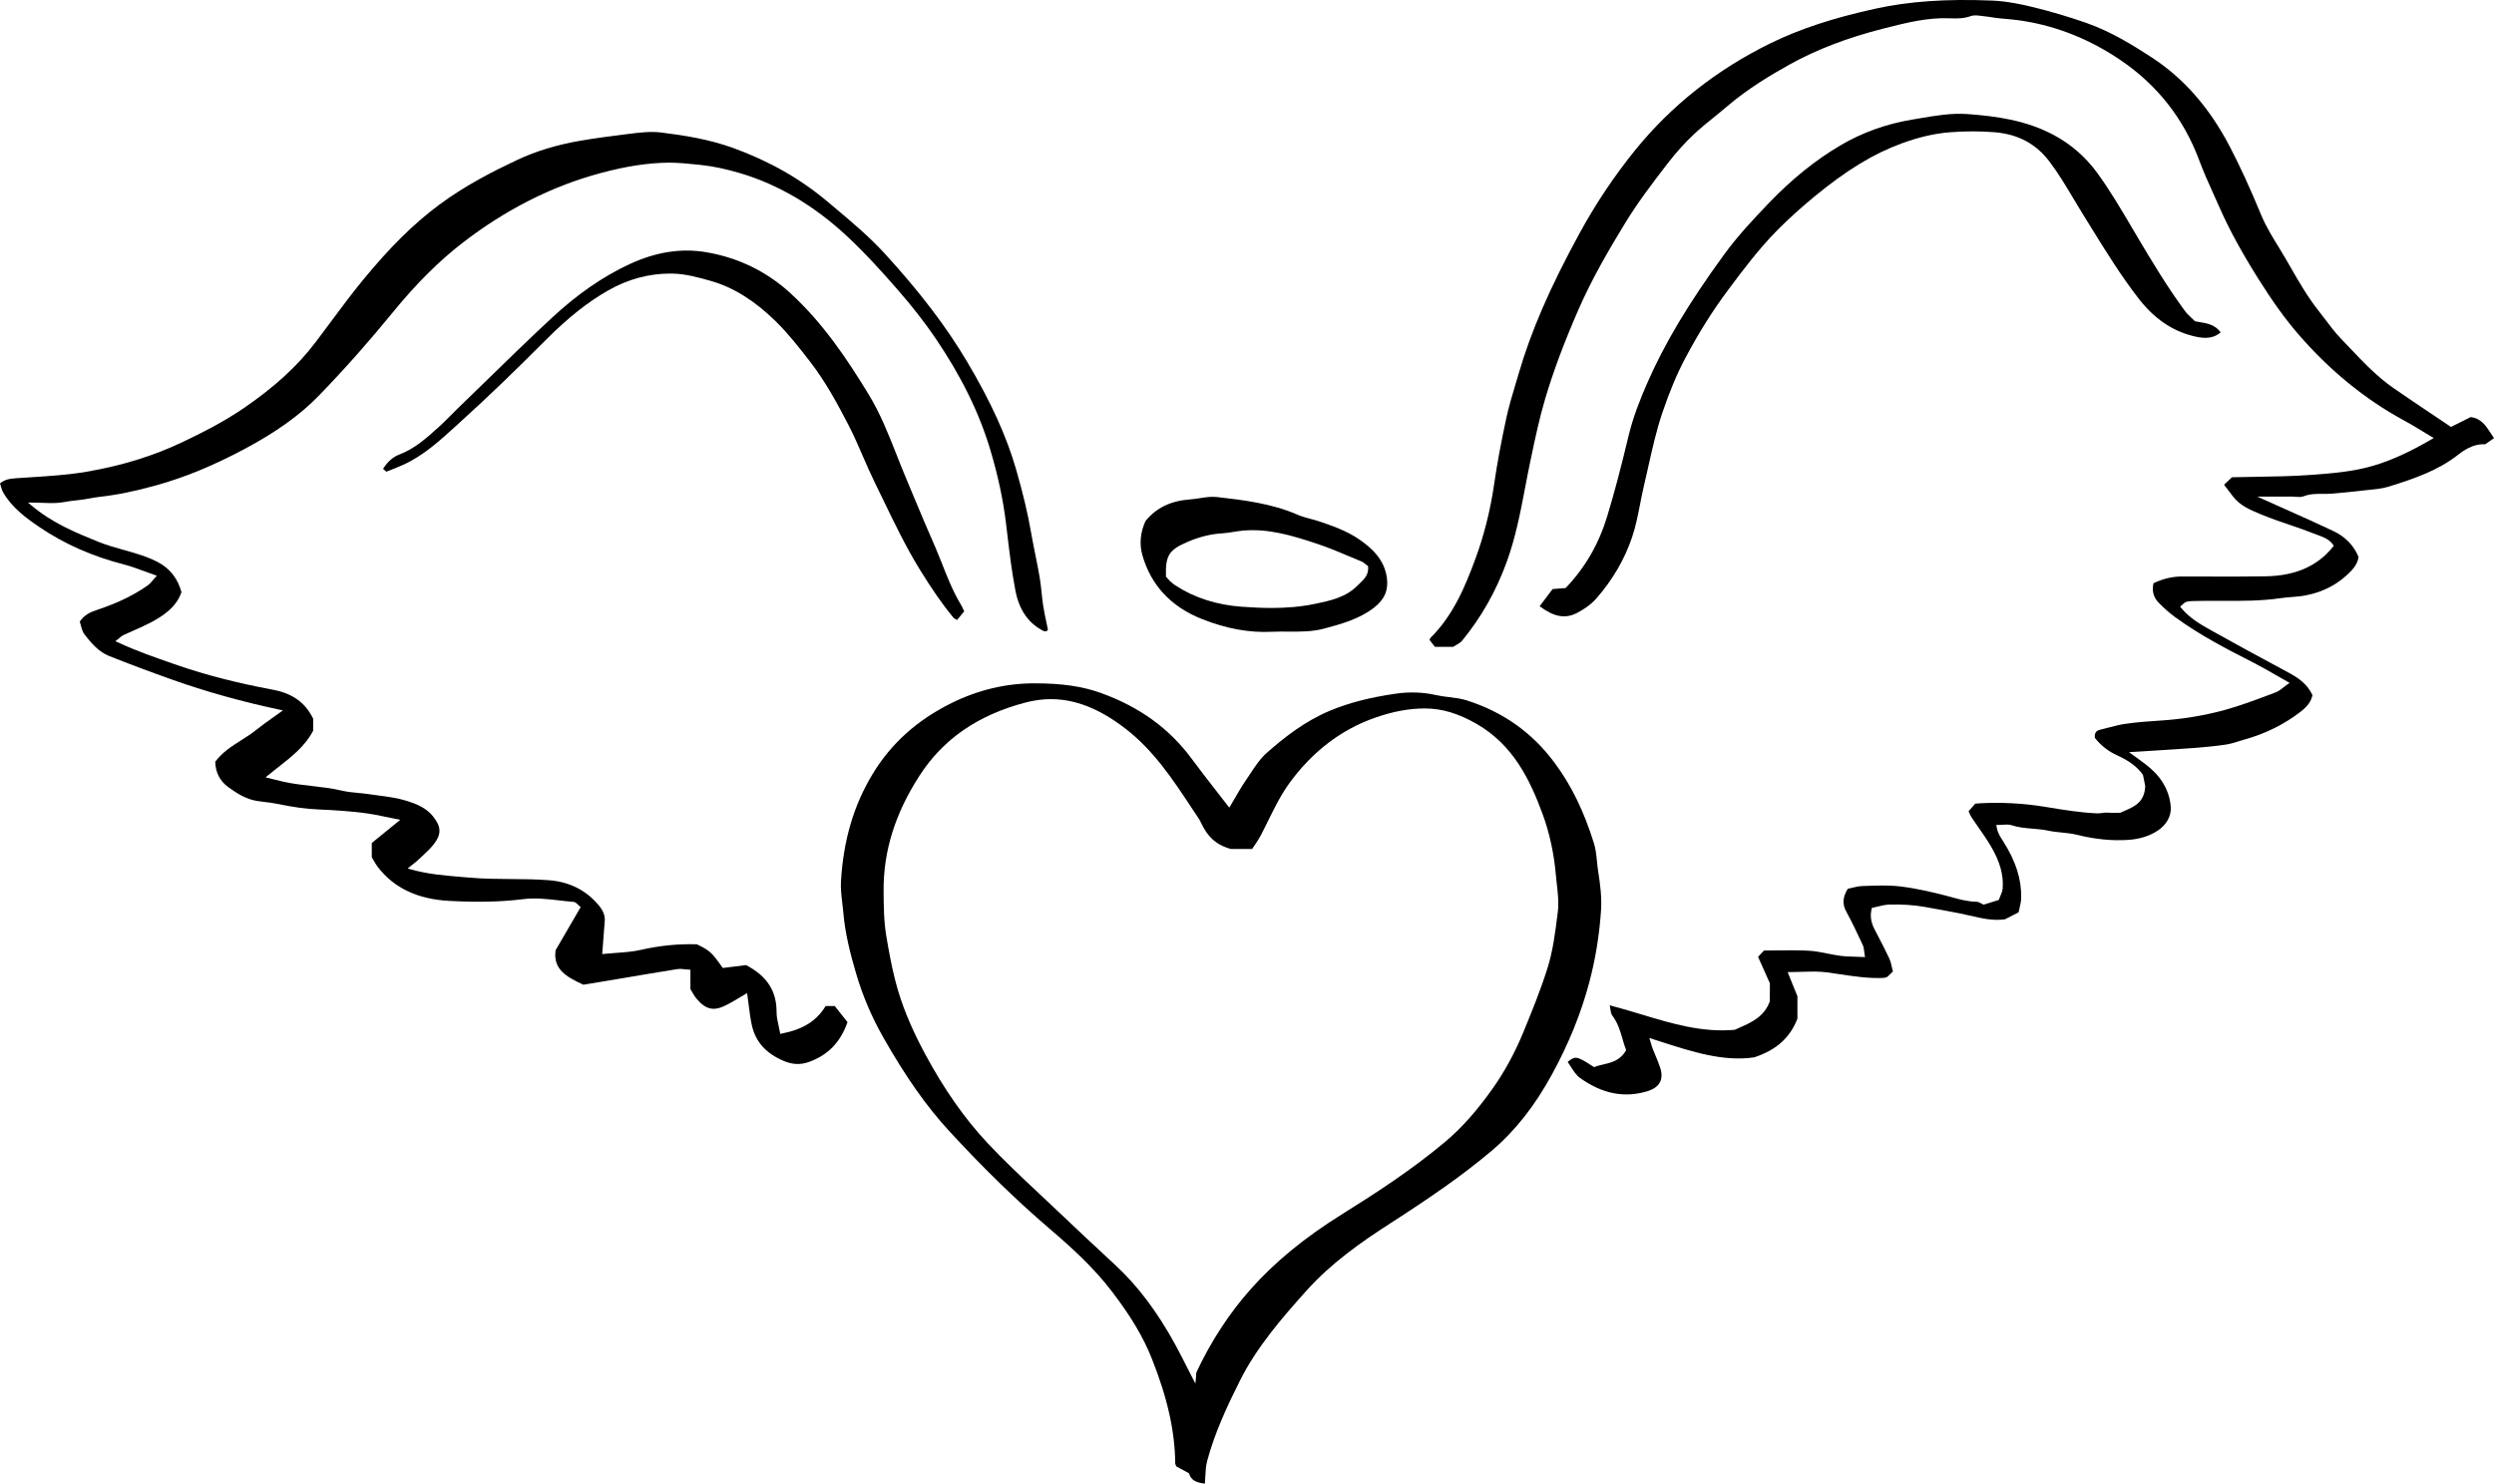 <?xml version="1.0" encoding="UTF-8"?>
<svg id="Layer_2" data-name="Layer 2" xmlns="http://www.w3.org/2000/svg" viewBox="0 0 414.572 246.696">
  <g id="Layer_1-2" data-name="Layer 1">
    <g>
      <path d="m410.678,69.359l-3.259,1.63-.121-.082c-.949-.64-1.905-1.281-2.867-1.926-2.156-1.445-4.385-2.94-6.567-4.453-2.729-1.893-5.027-4.317-7.249-6.662-.486-.513-.972-1.026-1.462-1.533-.979-1.014-1.843-2.16-2.679-3.269-.365-.484-.73-.968-1.105-1.442-1.766-2.235-3.199-4.726-4.585-7.133-.619-1.075-1.258-2.187-1.918-3.258l-.037-.06c-1.072-1.741-2.181-3.54-2.969-5.447-1.838-4.447-3.482-8.03-5.172-11.278-3.389-6.511-7.637-11.379-12.987-14.88-3.313-2.169-6.933-4.37-10.953-5.774-2.857-1-5.802-1.873-8.753-2.595-1.867-.457-4.331-.995-6.827-1.098-7.656-.314-13.84.117-19.469,1.356-7.003,1.542-12.508,3.356-17.323,5.709-8.968,4.38-16.577,10.392-22.617,17.866-3.424,4.236-6.498,8.831-9.136,13.657-4.982,9.112-8.139,16.398-10.233,23.622-.172.594-.35,1.187-.528,1.78-.522,1.743-1.062,3.546-1.451,5.345-.914,4.233-1.557,7.715-2.025,10.959-.635,4.402-1.689,8.615-3.131,12.521-1.705,4.618-3.69,9.441-7.525,13.204-.017.021-.038.115-.054.185-.009.04-.019.082-.03.126l.878,1.134h3.02c.156-.102.321-.196.488-.292.396-.228.77-.441,1.019-.745,3.197-3.909,5.619-8.187,7.404-13.076,1.479-4.051,2.292-8.314,3.079-12.437.274-1.44.559-2.93.867-4.39l.136-.643c.676-3.206,1.375-6.521,2.332-9.728,1.357-4.553,3.092-9.205,5.459-14.644,2.27-5.215,5.093-10.047,7.806-14.49,2.098-3.437,4.466-6.562,7.12-9.999,1.348-1.744,2.776-3.333,4.246-4.723,1.099-1.039,2.294-2.005,3.45-2.938.719-.581,1.439-1.163,2.14-1.764,3.498-2.998,7.398-5.3,10.405-6.97,4.496-2.495,9.583-4.446,15.554-5.965l.263-.067c3.506-.891,7.131-1.821,10.884-1.646,1.266.059,2.323.018,3.379-.363.562-.203,1.204-.116,1.827-.03.18.024.359.049.534.065.406.038.811.102,1.215.165.41.064.833.131,1.248.167,1.294.111,2.632.227,3.99.443,5.673.91,11.1,3.104,16.13,6.52,6.104,4.144,10.499,9.755,13.063,16.676.701,1.892,1.548,3.77,2.368,5.585.325.72.65,1.438.967,2.161,1.584,3.607,3.616,7.354,6.394,11.788,2.414,3.854,4.543,6.812,6.701,9.312,5.223,6.049,11.149,10.888,17.612,14.382,1.044.563,2.038,1.169,3.089,1.81.485.296.974.594,1.474.891l.365.217-.367.214c-3.619,2.109-6.678,3.501-9.628,4.378-3.396,1.01-6.978,1.281-10.138,1.521-3.19.243-6.417.292-9.539.339-1.3.021-2.591.039-3.868.072l-1.31,1.248.396.521c.387.511.765,1.011,1.151,1.505,1.147,1.469,2.853,2.175,4.502,2.856l.25.104c1.521.632,3.115,1.175,4.655,1.699,1.382.472,2.811.958,4.19,1.51.167.067.339.131.513.195.882.326,1.881.695,2.481,1.608l.1.152-.114.142c-2.587,3.221-6.219,4.832-11.104,4.927-3.286.063-6.628.052-9.86.041-1.386-.006-2.767-.009-4.159-.009-1.595,0-3.187.378-4.733,1.123-.291,1.284-.005,2.347.871,3.245.871.895,1.749,1.67,2.611,2.305,4.209,3.1,8.929,5.51,13.094,7.636,1.32.674,2.577,1.396,3.908,2.162.592.341,1.189.685,1.796,1.025l.348.195-.328.228c-.247.171-.471.347-.684.514-.443.347-.862.674-1.345.853l-1.241.464c-2.338.876-4.755,1.781-7.2,2.451-3.429.939-7.08,1.534-10.851,1.768-1.7.104-3.71.251-5.722.543-.885.129-1.778.364-2.641.592-.477.126-.954.252-1.433.362-.737.169-1.018.58-.929,1.366.993,1.277,2.218,2.235,3.743,2.926,1.974.893,3.317,1.909,4.228,3.198l.041.096.359,1.795c-.108,2.678-1.791,3.408-3.418,4.115-.226.098-.452.195-.674.299l-.105.023c-.172,0-.353.005-.538.009-.465.013-.946.023-1.436-.025-.303-.032-.603.008-.921.05-.29.038-.592.071-.908.065-2.684-.109-5.346-.544-7.921-.965l-.796-.13c-3.542-.576-7.169-.77-10.78-.577-.161.009-.323.024-.517.044l-.241.022-1.108,1.258c.05.107.095.211.139.31.12.272.224.507.359.71.374.562.76,1.115,1.146,1.668.703,1.007,1.43,2.047,2.063,3.124,1.504,2.558,2.127,4.782,1.961,7.001-.036.48-.235.937-.411,1.339-.073.166-.143.326-.197.479l-.042.118-2.51.783-.085-.037c-.126-.054-.252-.121-.378-.189-.239-.129-.465-.251-.664-.253-1.476-.017-2.875-.399-4.227-.77-.315-.086-.631-.173-.949-.255-2.052-.531-4.76-1.184-7.504-1.519-1.867-.227-3.811-.16-5.692-.095l-.633.021c-.658.021-1.316.186-1.897.33-.201.051-.391.098-.566.136-.844,1.398-.922,2.521-.267,3.733.997,1.846,1.913,3.774,2.754,5.584.16.343.205.726.253,1.131.022.189.045.388.083.596l.055.309-.313-.015c-.471-.023-.914-.036-1.337-.048-.875-.026-1.701-.051-2.503-.156-.715-.095-1.434-.238-2.128-.378-.982-.196-1.999-.4-2.998-.458-1.766-.103-3.579-.081-5.333-.058-.73.01-1.461.019-2.193.02l-.984,1.051,1.969,4.402-.015,3c-.934,2.562-3.012,3.48-5.021,4.369-.257.114-.513.228-.765.344l-.083.021c-5.444.468-10.367-1.023-15.579-2.597-1.678-.506-3.409-1.028-5.159-1.48.035.193.063.376.089.548.076.496.136.888.324,1.136.935,1.231,1.339,2.621,1.729,3.965.172.593.334,1.152.539,1.692l.042.111-.059.103c-.938,1.631-2.424,1.976-3.735,2.279-.503.117-.978.227-1.422.399l-.12.046-.107-.07c-2.784-1.82-3.015-1.814-4.275-.796.185.262.36.536.531.803.47.735.914,1.43,1.535,1.871,3.669,2.615,7.298,3.345,11.094,2.227,1.084-.318,1.817-.83,2.179-1.521.343-.654.354-1.477.033-2.445-.229-.693-.518-1.385-.797-2.053-.161-.386-.322-.771-.474-1.16-.086-.223-.153-.453-.237-.745-.042-.147-.09-.312-.147-.502l-.139-.456,1.741.56c5.442,1.757,10.58,3.412,15.691,2.659,3.666-1.205,5.962-3.254,7.182-6.437v-3.725l-1.627-4.013h.371c.67,0,1.331-.021,1.984-.043,1.466-.045,2.85-.091,4.234.095.685.093,1.368.195,2.051.299,2.401.361,4.886.739,7.363.613.072-.003.159-.029.289-.07.067-.021.145-.044.234-.069l.974-.918c-.054-.212-.101-.424-.148-.635-.124-.551-.24-1.072-.456-1.542-.575-1.254-1.229-2.501-1.86-3.707l-.504-.966c-.582-1.12-.901-2.157-.568-3.576l.037-.157.158-.031c.245-.049.5-.112.765-.178.613-.151,1.309-.323,2.003-.343,2.087-.054,3.986.066,5.808.38,1.949.335,3.888.703,5.868,1.084.608.116,1.215.258,1.822.398,1.848.43,3.757.878,5.712.583l2.256-1.158c.041-.2.089-.407.139-.619.135-.572.274-1.163.288-1.753.074-3.122-.882-6.127-3.008-9.458l-.113-.178c-.405-.628-.823-1.276-.961-2.232l-.042-.286h.289c.27,0,.527-.018.772-.035.521-.035,1.015-.07,1.462.079,1.126.377,2.323.477,3.479.573.871.072,1.771.147,2.65.339.713.155,1.464.229,2.191.302.828.081,1.685.166,2.507.371,3.073.763,5.897,1.039,8.628.852,1.85-.13,3.468-.639,4.81-1.513,1.493-.972,2.316-2.456,2.202-3.972-.115-1.53-.613-2.971-1.48-4.28-1.119-1.688-2.688-2.815-4.35-4.009l-1.112-.803.693-.044c1.039-.067,2.061-.131,3.07-.193,2.377-.147,4.622-.287,6.898-.456,1.511-.113,3.498-.28,5.463-.575.71-.107,1.424-.33,2.115-.546.317-.1.633-.198.952-.287,3.479-.975,6.501-2.465,9.241-4.556,1.237-.942,1.841-1.77,2.067-2.836-.891-1.892-2.436-2.915-3.976-3.739-4.773-2.555-8.736-4.718-12.473-6.809l-.238-.133c-1.839-1.027-3.741-2.091-5.159-3.843l-.156-.193.192-.157c.108-.089.198-.172.279-.247.175-.162.327-.302.525-.369.336-.115.692-.136,1.058-.147,1.615-.051,3.255-.043,4.842-.035,3.218.016,6.548.031,9.802-.445.609-.09,1.229-.14,1.827-.188.781-.062,1.589-.127,2.383-.281,2.962-.577,5.4-1.882,7.453-3.987.754-.772,1.17-1.537,1.305-2.399-.812-1.916-2.197-3.353-4.119-4.27-2.624-1.251-5.263-2.428-8.058-3.674-1.18-.526-2.382-1.062-3.612-1.617l-1.06-.478h2.572c1.056.003,2.0.001,2.943-.001.235-.021.486.018.732.036.536.039,1.042.076,1.456-.081,1.093-.418,2.19-.421,3.262-.406.511.001,1.04.005,1.551-.041,1.498-.135,3.241-.296,4.974-.504.368-.045.74-.081,1.111-.118,1.101-.108,2.238-.22,3.276-.544,4.358-1.362,8.238-2.704,11.58-5.345,1.56-1.232,3.054-1.792,4.437-1.688l1.468-1.022c-.17-.249-.333-.498-.491-.741-.896-1.377-1.67-2.567-3.403-2.759Z" stroke-width="0"/>
      <path d="m137.244,167.273c-1.496,2.48-3.754,3.897-7.299,4.586l-.25.049-.044-.251c-.071-.398-.154-.778-.235-1.146-.171-.773-.333-1.505-.33-2.242.012-3.502-1.6-5.981-5.069-7.798l-3.872.479-.086-.122c-1.776-2.503-2.024-2.733-4.206-3.812-3.052-.099-6.188.206-9.314.922-1.344.306-2.708.404-4.154.508-.651.047-1.313.095-1.985.163l-.298.03.159-2.025c.097-1.22.186-2.348.265-3.478.062-.879-.248-1.698-.976-2.577-2.086-2.52-4.879-3.934-8.302-4.201-2.101-.164-4.248-.18-6.323-.195-2.234-.016-4.543-.032-6.823-.233-.465-.041-.93-.079-1.394-.117-2.811-.233-5.717-.474-8.477-1.277l-.457-.133.368-.301c.151-.123.306-.245.462-.368.343-.269.698-.547,1.017-.851.187-.177.377-.353.567-.528.669-.619,1.361-1.26,1.915-1.975,1.304-1.685,1.267-2.905-.142-4.666-1.113-1.392-2.756-2.05-4.365-2.555-1.501-.472-3.124-.686-4.692-.892-.545-.071-1.09-.144-1.631-.226-.571-.086-1.161-.142-1.732-.196-.908-.085-1.847-.174-2.75-.389-1.631-.386-3.323-.579-4.96-.766-1.522-.174-3.096-.354-4.627-.688-.562-.123-1.121-.264-1.708-.412l-1.353-.335.385-.317c.569-.468,1.142-.917,1.708-1.361,2.307-1.81,4.487-3.52,5.82-6.077v-1.998c-1.296-2.674-3.424-4.205-6.691-4.818-6.022-1.131-11.208-2.464-15.854-4.075l-.601-.208c-3.064-1.062-6.232-2.158-9.359-3.614l-.372-.173.324-.251c.147-.114.271-.219.382-.313.217-.185.405-.345.627-.449.56-.263,1.128-.512,1.695-.76.932-.408,1.896-.83,2.804-1.312,2.17-1.151,4.293-2.564,5.153-5.077-.544-1.973-1.605-3.495-3.156-4.526-1.146-.763-2.501-1.269-3.553-1.624-.951-.321-1.94-.598-2.896-.865-1.396-.391-2.841-.794-4.206-1.348-3.751-1.52-7.63-3.092-11.171-6.081l-.522-.441h.684c.607,0,1.191.021,1.756.043,1.244.047,2.42.092,3.515-.125.69-.137,1.381-.213,2.049-.288.309-.034.618-.068.927-.108.454-.059.905-.141,1.355-.223.519-.094,1.056-.191,1.592-.251,2.888-.323,5.885-.933,9.432-1.918,4.685-1.301,9.468-3.267,14.622-6.011,5.355-2.851,9.329-5.709,12.503-8.995,2.144-2.218,4.282-4.53,6.356-6.873,1.842-2.079,3.815-4.405,6.031-7.109,3.762-4.593,7.468-8.279,11.328-11.271,7.186-5.569,14.939-9.494,23.044-11.666,4.281-1.147,7.894-1.695,11.371-1.727,1.562.008,3.119.154,4.629.316l.646.068c2.046.216,4.207.67,6.607,1.388,6.297,1.882,12.222,5.376,17.61,10.383,3.119,2.899,5.993,6.1,8.393,8.848,2.5,2.863,4.579,5.523,6.354,8.134,4.348,6.395,7.357,12.534,9.199,18.769,1.245,4.214,2.076,8.111,2.542,11.913.083.672.163,1.345.243,2.018.365,3.069.743,6.243,1.344,9.331.631,3.244,2.17,5.443,4.703,6.722.038.02.135.023.247.027.063.002.134.005.214.01l.24-.252c-.089-.439-.177-.858-.263-1.264-.201-.951-.391-1.85-.528-2.747-.11-.722-.187-1.458-.262-2.17-.087-.837-.178-1.703-.322-2.541-.219-1.277-.479-2.572-.731-3.824-.245-1.218-.498-2.477-.714-3.722-.539-3.1-1.318-6.383-2.454-10.333-1.607-5.59-4.206-11.308-8.177-17.995-3.452-5.814-7.782-11.504-13.625-17.906-2.578-2.824-5.559-5.328-8.441-7.749l-1.076-.904c-4.527-3.816-9.655-6.741-15.678-8.94-4.06-1.482-8.367-2.144-12.045-2.595-1.773-.22-3.625.015-5.417.241l-.528.066c-2.438.301-5.05.643-7.638,1.093-3.804.663-7.278,1.729-10.328,3.167-3.963,1.869-8.599,4.213-12.935,7.43-4.25,3.152-8.168,7.018-12.701,12.532-1.856,2.258-3.631,4.649-5.348,6.963-.845,1.139-1.689,2.276-2.546,3.404-2.994,3.939-6.773,7.408-11.894,10.917-3.414,2.341-7.099,4.188-10.254,5.687-4.825,2.29-10.015,3.894-15.868,4.903-3.021.522-6.144.722-9.164.915-.866.055-1.732.11-2.597.173-1.033.075-1.84.183-2.663.854.038.121.074.246.111.374.115.399.234.813.437,1.166,1.449,2.512,3.797,4.232,6.079,5.779,4.058,2.751,8.755,4.824,13.961,6.161,1.132.29,2.234.696,3.402,1.127.555.204,1.127.416,1.73.624l.362.125-.261.281c-.181.195-.332.373-.468.532-.267.313-.478.562-.749.755-2.322,1.656-5.031,2.969-8.526,4.133-1.22.406-2.081.856-2.822,1.923.059.181.111.378.165.581.149.564.303,1.148.638,1.577,1.114,1.425,2.344,2.873,4.051,3.553,3.277,1.305,6.787,2.623,10.431,3.918,5.678,2.017,11.545,3.659,17.936,5.021l.548.116-.454.33c-.463.337-.911.654-1.345.962-.913.647-1.775,1.259-2.586,1.914-.804.649-1.69,1.212-2.547,1.757-1.553.985-3.158,2.004-4.312,3.571.009,1.724.767,3.217,2.14,4.212,1.38.998,2.887,2,4.791,2.311.436.071.876.124,1.317.177.624.074,1.269.151,1.896.282,2.732.57,4.994.877,7.12.963,2.698.108,5.083.291,7.291.558,1.34.162,2.677.438,3.97.707.572.118,1.142.236,1.708.344l.528.101-4.746,3.859v2.368c.104.174.204.347.302.52.23.403.448.783.713,1.126,2.708,3.495,6.591,5.333,11.874,5.617,4.767.258,8.687.162,12.335-.296,1.97-.247,4.017-.01,5.996.22.767.089,1.56.181,2.333.242.275.021.485.229.707.449.093.092.191.189.3.276l.167.135-4.169,7.173c-.452,3.129,1.718,4.41,4.615,5.738l.827-.136c.847-.138,1.799-.294,2.75-.453l3.166-.534c2.898-.49,5.896-.997,8.849-1.467.455-.071.92-.02,1.371.03.198.022.397.045.594.056l.236.014v3.207c.092.151.181.309.271.467.215.38.438.773.716,1.103,1.637,1.938,2.954,2.185,5.22.98.678-.36,1.349-.762,1.998-1.15.3-.18.599-.358.898-.533l.32-.188.053.367c.081.556.149,1.102.216,1.641.147,1.174.286,2.282.533,3.376.615,2.724,2.349,4.653,5.3,5.898,1.453.614,2.786.664,4.196.159,3.143-1.125,5.235-3.29,6.395-6.615l-2.126-2.682h-1.508Z" stroke-width="0"/>
      <path d="m265.462,143.232c-.101-1.007-.204-2.047-.499-2.997-1.66-5.355-3.82-9.765-6.604-13.479-3.746-4.997-8.502-8.365-14.539-10.297-.94-.302-1.954-.425-2.934-.544-.728-.089-1.481-.181-2.2-.344-2.129-.486-4.379-.562-6.686-.229-4.341.63-7.817,1.531-10.939,2.838-4.261,1.783-7.687,4.535-10.477,6.992-1.127.992-2.007,2.333-2.857,3.63-.241.367-.482.734-.728,1.093-.625.913-1.188,1.887-1.734,2.828-.245.423-.488.844-.735,1.257l-.188.314-.224-.291c-.657-.853-1.307-1.687-1.949-2.512-1.423-1.828-2.768-3.556-4.09-5.345-3.713-5.025-8.646-8.598-15.079-10.921-3.053-1.104-6.449-1.599-11.012-1.605h-.048c-4.743,0-9.381,1.106-13.787,3.29-5.731,2.843-10.021,6.707-13.115,11.816-3.129,5.167-4.845,10.998-5.246,17.827-.069,1.185.076,2.388.216,3.551.067.552.133,1.104.179,1.656.285,3.447,1.158,6.794,2.059,9.897,1.108,3.817,2.616,7.379,4.609,10.888,3.688,6.491,7.149,11.411,10.894,15.483,5.749,6.253,11.284,11.635,16.922,16.453,3.483,2.979,7.126,6.283,10.169,10.269,3.166,4.145,5.211,7.59,6.634,11.173,2.608,6.565,3.842,12.116,3.884,17.469 0.0.041.042.126.09.225.031.062.065.134.101.216l2.095,1.141.031.096c.351,1.101,1.193,1.443,2.608,1.626.032-.4.052-.784.071-1.156.047-.925.092-1.8.313-2.625,1.26-4.711,3.363-9.201,5.447-13.353,2.763-5.504,6.799-10.206,11.04-14.938,4.148-4.629,9.15-8.12,13.938-11.204,6.496-4.185,11.848-7.837,16.854-12.065,3.871-3.27,7.153-7.427,10.035-12.708,2.809-5.148,4.84-10.165,6.208-15.334,1.034-3.908,1.671-7.825,1.948-11.974.146-2.194-.156-4.394-.478-6.457-.085-.547-.141-1.108-.195-1.651Zm-6.514,8.397l-.079.631c-.359,2.869-.731,5.836-1.623,8.685-1.176,3.755-2.691,7.441-4.027,10.693-1.382,3.365-3.066,6.469-5.006,9.226-2.695,3.829-5.248,6.7-8.037,9.038-5.479,4.591-11.419,8.455-17.021,11.946-6.276,3.912-11.278,8.016-15.292,12.546-3.547,4.003-6.561,8.623-8.957,13.731-.064.135-.072.33-.082.578-.006.153-.013.324-.034.518l-.087.833-.383-.745c-.344-.668-.673-1.316-.993-1.948-.683-1.347-1.327-2.619-2.013-3.869-2.973-5.419-6.213-9.715-9.907-13.133-3.731-3.454-6.791-6.322-9.63-9.028-1.021-.973-2.051-1.938-3.081-2.902-2.88-2.699-5.859-5.49-8.593-8.422-3.806-4.081-7.188-8.916-10.341-14.782-2.338-4.351-3.89-8.148-4.884-11.954-.673-2.577-1.13-5.145-1.54-7.554-.425-2.5-.443-5.026-.459-7.47l-.001-.111c-.046-6.597,1.904-12.859,5.961-19.148,3.939-6.104,9.7-10.086,17.611-12.171,5.616-1.477,10.922-.087,16.695,4.386,4.661,3.612,7.882,8.495,10.997,13.217l.198.301c.111.168.225.334.338.501.357.523.726,1.064,1.003,1.647.846,1.772,2.031,3.52,4.948,4.299h3.506c.132-.203.271-.407.412-.615.367-.54.746-1.099,1.052-1.687.408-.783.797-1.575,1.187-2.368,1.061-2.159,2.159-4.393,3.634-6.402,3.788-5.161,8.525-8.772,14.08-10.734,2.981-1.054,5.707-1.565,8.329-1.565h.041c2.824.006,5.557.824,8.601,2.578,6.062,3.493,8.843,9.253,10.944,14.955,1.161,3.149,1.908,6.596,2.223,10.243.043.504.101,1.01.158,1.516.169,1.493.344,3.037.153,4.543Z" stroke-width="0"/>
      <path d="m271.313,89.279c.597-1.775.96-3.633,1.312-5.43.191-.979.39-1.992.624-2.982.247-1.045.48-2.092.713-3.139.671-3.01,1.364-6.121,2.375-9.114,1.191-3.528,2.455-6.529,3.863-9.174,2.182-4.1,4.441-7.703,6.908-11.02,2.448-3.291,5.223-7.021,8.438-10.252,1.818-1.827,3.801-3.62,6.06-5.482,5.332-4.392,9.807-7.119,14.508-8.842,2.854-1.047,5.475-1.652,8.011-1.851,2.553-.199,5.05-.2,7.421-.007,3.892.319,6.872,1.905,9.11,4.848,1.484,1.95,2.741,4.061,3.956,6.101.509.854,1.018,1.708,1.543,2.554.466.748.929,1.499,1.392,2.249,2.464,3.991,5.012,8.119,7.955,11.906,2.542,3.271,5.449,5.295,8.886,6.188,1.519.395,3.254.703,4.751-.561-.926-1.293-2.243-1.509-3.635-1.737-.185-.03-.37-.061-.554-.094l-.078-.014-.056-.057c-.161-.161-.33-.318-.501-.478-.385-.358-.783-.729-1.104-1.164-2.87-3.895-5.302-7.922-7.958-12.403l-.904-1.531c-1.78-3.021-3.621-6.146-5.707-9.012-1.947-2.676-4.401-4.813-7.295-6.354-4.618-2.458-9.607-3.116-14.31-3.461-2.644-.194-5.332.267-7.933.71-.401.069-.802.138-1.203.204-4.333.714-8.37,2.163-11.998,4.307-4.14,2.445-8.004,5.559-11.813,9.52-2.559,2.662-5.248,5.522-7.524,8.652-5.993,8.24-9.957,14.895-12.855,21.578-.998,2.3-2.241,5.354-3.011,8.584-1.294,5.432-2.392,9.562-3.558,13.391-1.386,4.551-3.683,8.519-6.828,11.792l-.065.068-2.163.175-2.157,2.853c2.375,1.781,4.225,2.122,6.154,1.147.938-.477,2.274-1.292,3.306-2.475,2.696-3.088,4.689-6.518,5.926-10.195Z" stroke-width="0"/>
      <path d="m156.457,93.391l-.024-.062c-.585-1.499-1.24-3.002-1.874-4.456-.347-.798-.695-1.596-1.034-2.397-.733-1.736-1.458-3.476-2.184-5.214l-.881-2.11c-.491-1.174-.957-2.356-1.423-3.539-1.325-3.361-2.695-6.837-4.626-10.006-3.552-5.826-7.593-11.905-13.069-16.899-3.943-3.597-8.657-5.879-14.01-6.783-4.062-.686-8.293-.031-12.576,1.946-4.499,2.077-8.778,5.031-13.082,9.032-3.75,3.484-7.479,7.12-11.085,10.636-1.489,1.451-2.978,2.902-4.472,4.348-.389.376-.771.761-1.152,1.146-.626.631-1.275,1.283-1.948,1.891l-.197.178c-1.907,1.721-3.878,3.5-6.411,4.462-1.081.411-1.93,1.152-2.735,2.391l.54.479c.325-.132.634-.254.932-.371.662-.263,1.288-.51,1.884-.78,3.355-1.521,6.086-4.017,8.728-6.43.331-.302.661-.604.991-.903,4.192-3.793,8.673-8.097,14.102-13.542,3.6-3.61,6.869-6.196,10.29-8.14,3.252-1.846,6.711-2.78,10.285-2.78.105,0,.21,0,.315.002,2.202.033,4.421.659,6.379,1.212,3.745,1.057,7.288,3.259,10.833,6.731,2.042,2.002,3.837,4.306,5.574,6.535,2.649,3.398,4.666,7.145,6.505,10.69.88,1.697,1.654,3.481,2.402,5.206.615,1.418,1.25,2.884,1.941,4.29.492,1.003.978,2.009,1.463,3.015,1.865,3.865,3.793,7.861,6.088,11.582,2.045,3.315,3.758,5.771,5.554,7.961.059.072.178.136.356.233.077.041.163.088.26.144l1.178-1.441c-.057-.119-.109-.232-.159-.339-.127-.276-.238-.514-.368-.73-1.374-2.276-2.347-4.771-3.288-7.184Z" stroke-width="0"/>
      <path d="m199.779,102.922c4.06,1.613,7.846,2.307,11.581,2.129.92-.044,1.854-.036,2.755-.029,1.971.014,4.004.032,5.972-.497,2.869-.771,5.835-1.568,8.312-3.484,1.75-1.354,2.429-2.939,2.137-4.991-.44-3.094-2.558-4.944-4.572-6.347-2.094-1.457-4.64-2.32-6.686-3.015-.461-.156-.947-.284-1.417-.408-.715-.189-1.454-.385-2.145-.687-4.395-1.92-9.195-2.467-13.43-2.95-.936-.104-1.894.043-2.821.187-.522.081-1.062.165-1.598.204-3.262.239-5.628,1.379-7.443,3.586-.869,1.882-1.053,3.842-.534,5.67,1.423,5.012,4.75,8.589,9.888,10.633Zm-2.419-12.799c2.022-.866,3.93-1.339,5.831-1.446.615-.034,1.243-.136,1.851-.234.518-.083,1.054-.17,1.588-.217,4.176-.365,8.032.772,12.277,2.183,1.894.629,3.765,1.417,5.574,2.18.599.253,1.198.505,1.799.752.29.119.527.315.757.506.094.077.187.154.281.223l.093.067.009.114c.111,1.32-.674,2.067-1.367,2.727-.127.122-.255.243-.377.367-1.939,1.978-4.501,2.518-6.98,3.04l-.104.021c-2.437.516-4.896.684-7.241.684-1.716,0-3.369-.09-4.907-.201-4.221-.303-7.953-1.506-11.091-3.574-.281-.185-.556-.403-.818-.648-.181-.17-.344-.358-.494-.533l-.227-.257-.002-.092c-.095-3.403.502-4.355,3.55-5.66Z" stroke-width="0"/>
    </g>
  </g>
</svg>